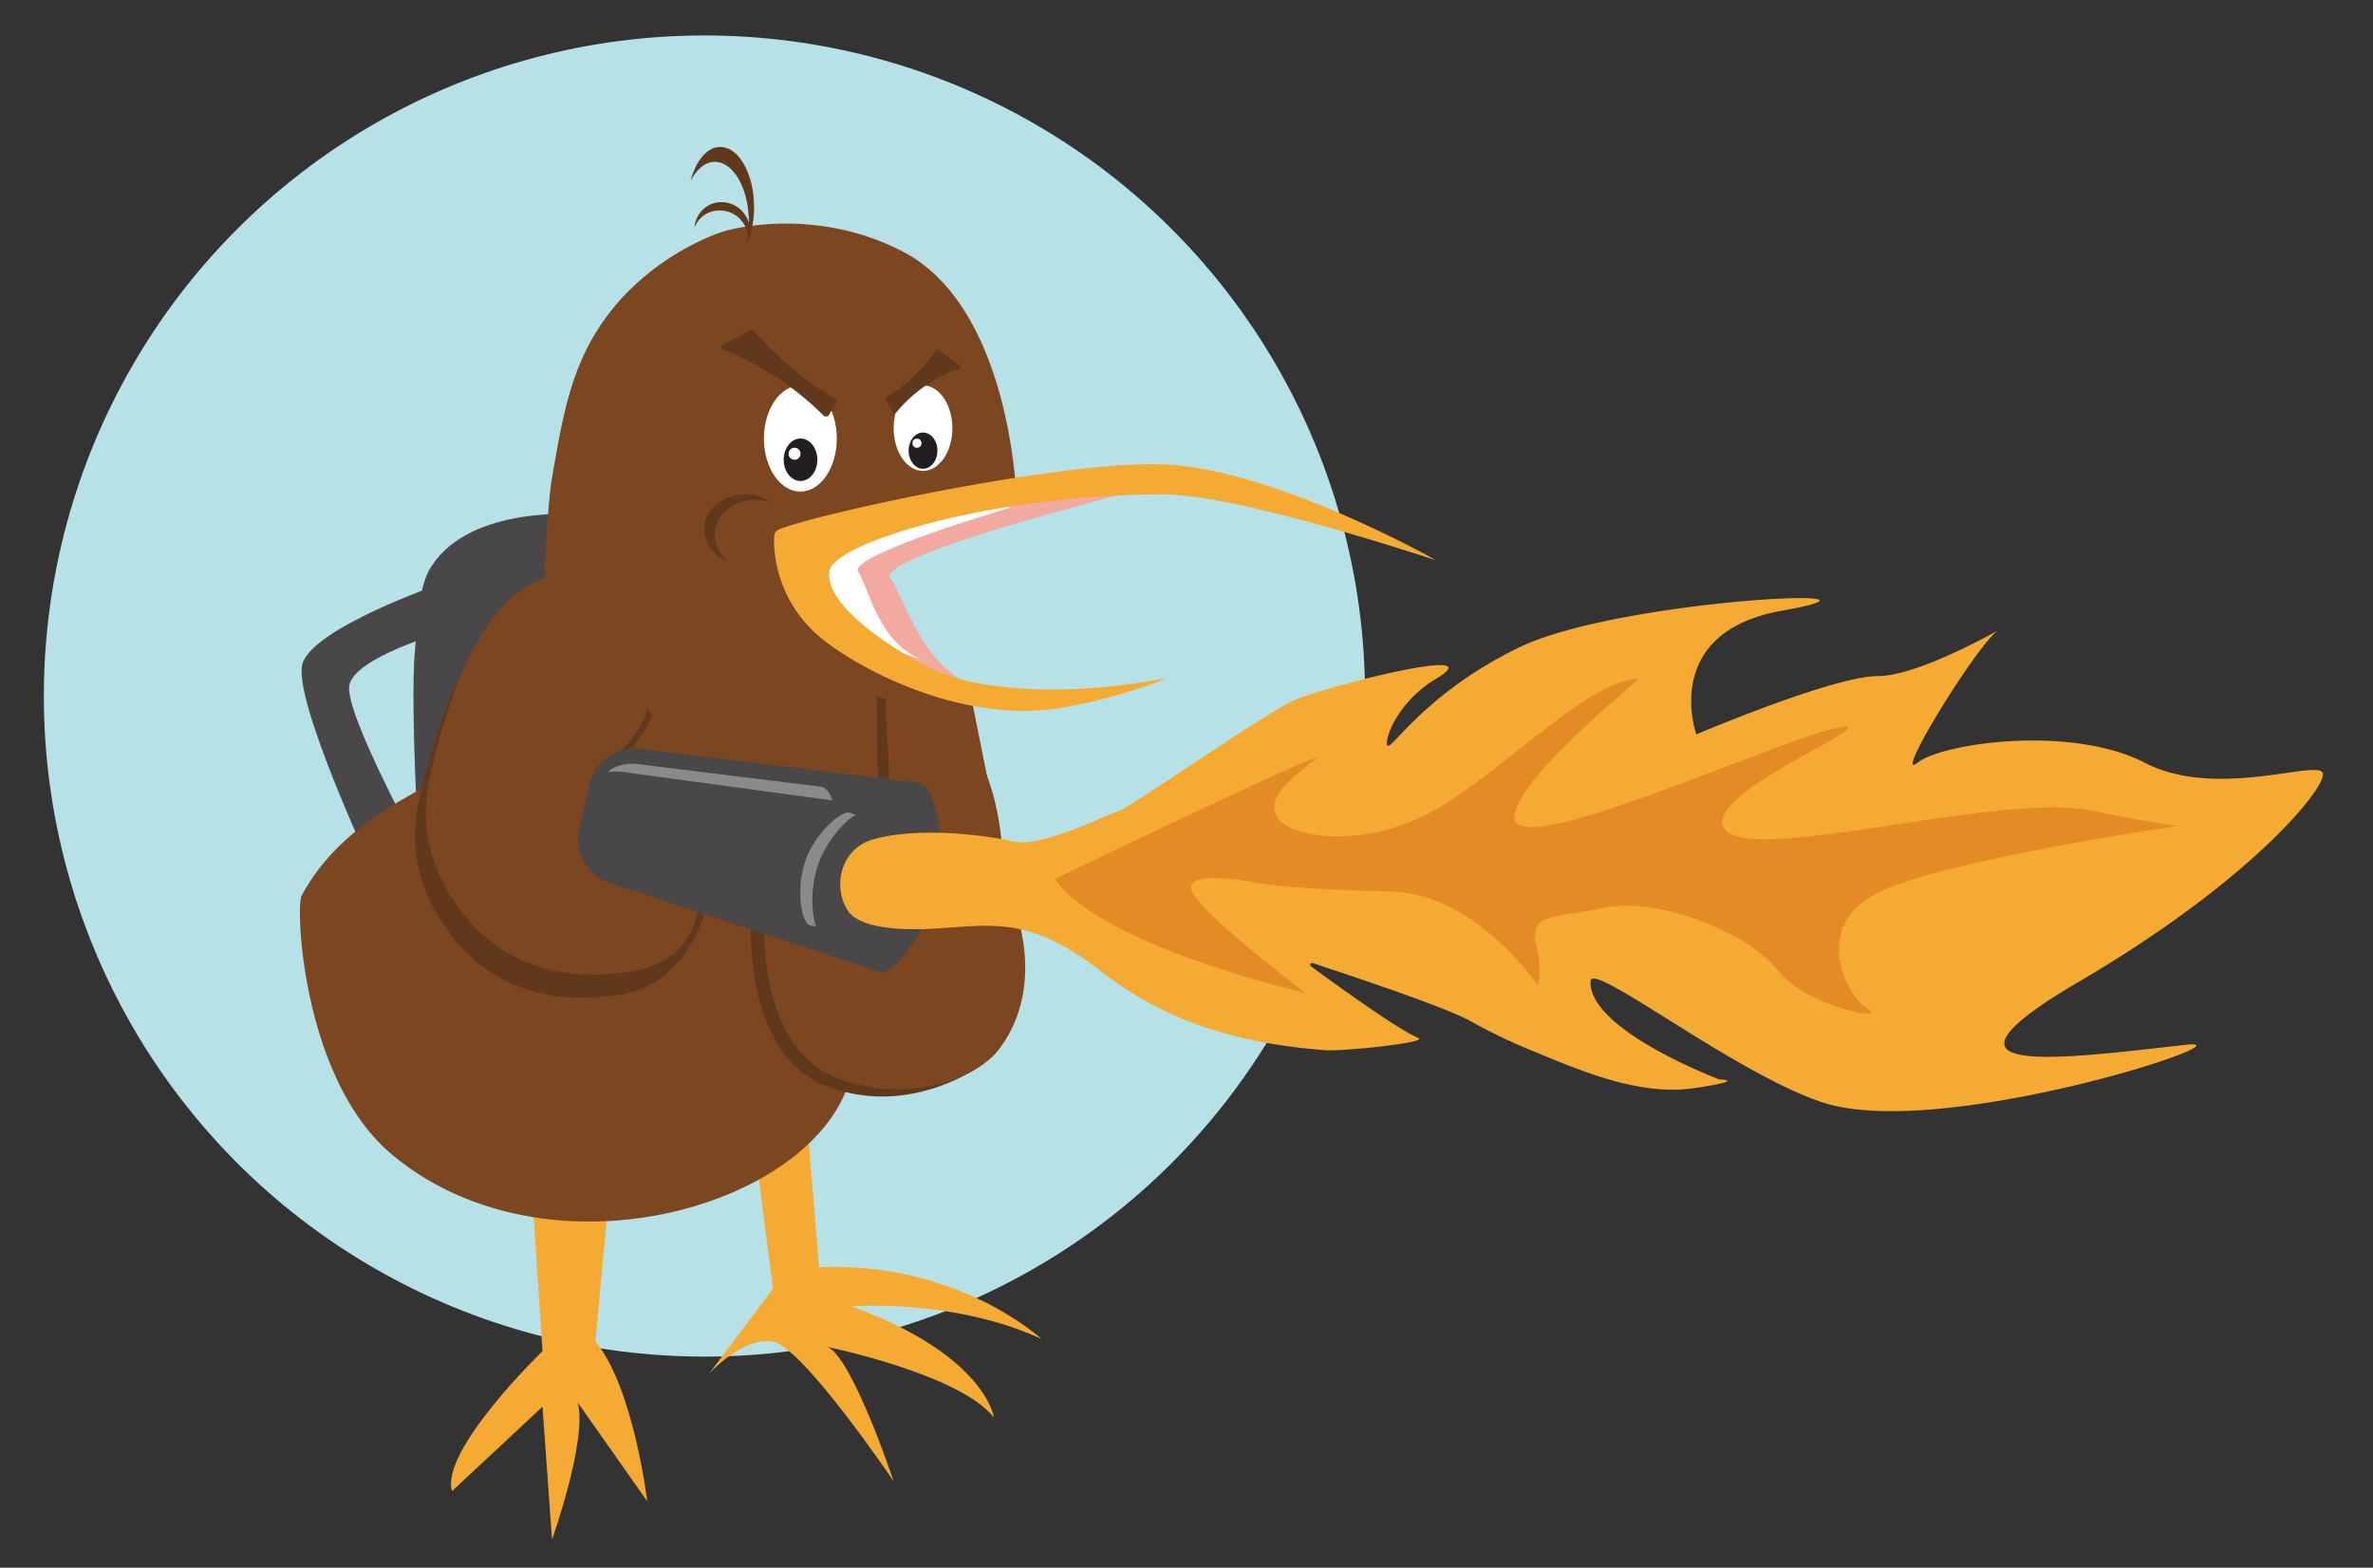 <svg id="Layer_1" data-name="Layer 1" xmlns="http://www.w3.org/2000/svg" viewBox="0 0 583.47 385.48"><rect x="0" y="0" width="583.47" height="385.48" fill="#333333" stroke="none"/><defs><style>.cls-1{fill:#b6e2e7;}.cls-2{fill:#4a4748;}.cls-3{fill:#f5ab33;}.cls-4{fill:#f1a9a0;}.cls-5{fill:#fff;}.cls-6{fill:#7b4620;}.cls-7{fill:#60381c;}.cls-8{fill:#8c898a;}.cls-9{fill:#e38b25;}.cls-10{fill:#231f20;}</style></defs><title>Artboard 1</title><circle class="cls-1" cx="173.21" cy="171.15" r="162.43"/><path class="cls-2" d="M147.64,126.65c-6.16-.55-31.82-2.28-41.5,12.5-2.81,4.29-3.29,10.36-4.25,22.5,0,0-.79,10,.61,38.12h0l54.39-31.37Z"/><path class="cls-2" d="M107.64,143.8s-30.5,10.6-33.25,19.33c-2.63,8.38,17.15,50.66,17.15,50.66l12.23-3.65s-19.13-34.73-17.88-41.62,23.25-13.12,23.25-13.12Z"/><path class="cls-3" d="M131.06,296.9l2.33,35.33s-25.25,24.42-22.25,34.42l22.25-20.75,2.34,32.67s8.69-24.34,6.35-33.67l17.06,24.25s-3.41-28.25-12.75-39.25l3.07-33Z"/><path class="cls-3" d="M185.57,281.9l4.49,35-15.67,20.83s8.34-9.16,15.67-7.83,29.67,34.33,29.67,34.33-10-30-16.15-33c0,0,32.48,6.67,40.81,17.34,0,0-2-15.34-35-27.34,0,0,25-2,46.67,8,0,0-20.33-19-54.67-17.66l-3-36.34Z"/><path class="cls-4" d="M274.65,121.84s-60,15.28-55.76,20.42,7.55,25.39,27.78,28.89c0,0-49.69-11-48.78-32.25S274.65,121.84,274.65,121.84Z"/><path class="cls-5" d="M248.74,124.72S208.11,136.63,211,140.63s5.11,19.78,18.8,22.5c0,0-33.64-8.55-33-25.12S248.74,124.72,248.74,124.72Z"/><path class="cls-6" d="M249.61,117.65c-.4-2.37-3.05-42.92-27.5-55.72-20.77-10.88-41.26-6-44.53-4.92-1.27.4-19.73,6.54-30.87,24.42-6.67,10.71-8.63,22.27-11.08,36.69-1,6-1.81,24.14-1.81,24.14a.55.55,0,0,1-.21.45c-1.93,1.49-16.07,12.64-18.21,19.79-2.31,7.68-6.12,26.47-12,31.4C100.88,196,83,203.47,74.15,220.29c-1.49,2.84.19,45.18,22.24,63.61,37.64,31.44,102,13.5,112.25-17.39,1.28-3.86,21.11.88,31.13-6.5,13-9.57,7-25.84,5.58-29.29a.56.56,0,0,0-.86-.23l-11.65,8.64-.07.05a12.49,12.49,0,0,1-9,1.27l-16.09-3.77a9,9,0,0,1-3.26-1.06l-14.67-8.19-.13-.05L147.8,216.17a.59.59,0,0,1-.27-.17l-.21-.23a17.22,17.22,0,0,1-2.59-19.55L153.39,184c.12-.22,63.24,7.68,63.24,7.68a.5.5,0,0,0,.21,0c1.34-.32,15.58-3.52,22.16,2.33,6.91,6.14,6.91,12.92,6.91,12.92l-6.84-34.14a.57.57,0,0,0-.38-.43c-3.63-1.14-37.11-12-43.94-24.55l0-.1c-4.24-11.52-3-15.21-3.21-16.86-.05-.33,16.77-3,22.94-4.4C220.84,125,249.66,117.92,249.61,117.65Z"/><path class="cls-7" d="M175.7,131.5c0-4.76,4.5-8.62,10-8.62a11.59,11.59,0,0,1,3.91.67,11,11,0,0,0-6.46-2c-5.51,0-10,3.83-10,8.57a8.58,8.58,0,0,0,5.71,7.74A8.11,8.11,0,0,1,175.7,131.5Z"/><path class="cls-7" d="M174.74,52.1a7,7,0,0,1,8.84,4.41A7.15,7.15,0,0,1,184,59.3a7.11,7.11,0,0,0,0-4.86,7,7,0,0,0-8.78-4.39,6.8,6.8,0,0,0-4.46,5.87A6.71,6.71,0,0,1,174.74,52.1Z"/><path class="cls-7" d="M175.75,39.79c4.54,0,8.29,6.47,8.38,14.56a24.11,24.11,0,0,1-.58,5.7,22.12,22.12,0,0,0,1.85-9.45c-.09-8-3.82-14.51-8.34-14.46-3.26,0-6,3.48-7.28,8.42C171.25,41.66,173.37,39.82,175.75,39.79Z"/><path class="cls-3" d="M191.46,130.22a1.79,1.79,0,0,0-1.07,1.48c-.35,3.73.43,16.47,12.13,25.7,9.77,7.71,34.52,20.57,58.27,16.68,13.27-2.18,28.21-7.76,25.1-7.18-27.66,5.17-46.33,1.62-53.37-1-8.65-3.21-30.83-16.67-28.46-25.83,1.68-6.5,39.08-18.5,82-18.5,18.67,0,65.21,15.69,67,16.16,0,0-38.83-21.93-66-23.5C262.93,112.84,200.78,126.29,191.46,130.22Z"/><path class="cls-7" d="M131.17,147.93c-2.85,1.15,22.89,19.34,28.94,27.6,1.15,1.57-8.12,12.79-8.12,12.79s-9.41,9.58-10.87,15.8c-1.26,5.4,2.47,7.51,6.77,10.28,4,2.58,25.32,10.31,25.32,10.31s-4.47,17.36-20.72,19.86-30.29-1.2-40.25-13c-8.25-9.78-12.14-21.51-9.19-34.75s10.55-43.28,28.12-48.89"/><path class="cls-7" d="M215.52,171.15l.32,17.63,2.22,53.65L184.6,227.31s-1.48,31.29,17.67,39.35c21.42,9,39.91-5.33,39.91-5.33s2.12-16-4.9-29.84c-1-1.9-2.78-3.59-2.38-5.5,2.19-10.46,2.37-23.63,0-38-2.82-16.78-4.42-12-4.42-12Z"/><path class="cls-6" d="M133.82,142.26s12.4,19.87,23.07,26.14c6.6,3.87-2.25,14.25-2.25,14.25s-9.41,9.58-10.87,15.8c-1.26,5.4-.54,14.78,3.76,17.55,4,2.58,24.14,6.56,24.14,6.56s-.28,13.84-16.53,16.34-30.29-1.2-40.25-13c-8.25-9.78-12.14-21.51-9.19-34.75s10.55-43.28,28.12-48.89"/><path class="cls-6" d="M217.52,168.59l1.12,22.33V191l-1.22,46.78a.82.82,0,0,1-1.13.74L189,227.35a.83.83,0,0,0-1.14.76c0,5.51.44,30.84,18.76,37.31,17.54,6.19,33.56-.6,38.68-7,8.37-10.5,8.18-24.89,3.78-36.17-3.58-9.19-1.47-18.1-6.33-31.28-4.27-11.56-4.86-16.79-5.2-16.93l-17.79-2.62C219.17,171.18,217.49,168,217.52,168.59Z"/><path class="cls-2" d="M216.47,239.06,151,217.45a11.49,11.49,0,0,1-8.6-13.72l2.56-10.95a11.48,11.48,0,0,1,13.79-8.49l67.57,8.27c3,.71,6.78,13.05,4.4,24.54C228.24,228.87,219.59,239.79,216.47,239.06Z"/><path class="cls-8" d="M154.87,190.06l49.78,6.75c-.59-1.83-1.59-3.13-2.54-3.32L157.79,188c-3.27-.64-6.63.17-8.33,1.85A16.57,16.57,0,0,1,154.87,190.06Z"/><path class="cls-8" d="M201.21,212.45c2-5.67,6.36-10.46,9.18-12.09l-1.46-.55c-2.06-.54-8.43,4.9-10.87,11.74-2.49,7-1,15.43,1.11,16l1.53.27C199.49,224.8,199.18,218.2,201.21,212.45Z"/><path class="cls-3" d="M214.28,206.53a10.7,10.7,0,0,0-6.71,6.09,12.31,12.31,0,0,0,.57,10.78c2,3.75,9,5.83,23.3,4.83s22.62-2.27,39.62,10.87,35.51,17.65,54.83,19.14c4.08.32,25.54-1.87,22.84-3-5.08-2.14-20.48-13.29-26.38-17.62a.46.46,0,0,1,.42-.81c11.49,3.82,32.87,10.93,39,14.38a136.57,136.57,0,0,0,14.65,7.05c11.34,4.67,26.34,11.34,40,9.34s6.34-2.15,6.34-2.15-32.34-12.19-31.67-24.19c.28-5.08,35.8,23,57.33,29.92,29.31,9.35,106.75-16.25,89-14.25-32,3.6-67,8.33-26-15.67s59.75-46.5,59.75-50.83-25.75,6.5-43.75-2.83-49.66-5-56,0,15.34-30,20-32.67-18.66,11.33-29.66,11.33-44.67,14.34-44.67,14.34-9-25.08,21.08-30.42c35.25-6.25-40.08-2.92-64.75,9.08S341.06,186.57,341,182.82c-.07-2.4,3.21-10.58,12.11-15.92,14.58-8.75-27.67,2-35,5.33s-40.33,26.34-42.67,27-19.35,9.34-26.34,7.67C242.94,205.44,225.44,203.1,214.28,206.53Z"/><path class="cls-9" d="M259.39,216.12s69.49-33.51,64.27-29.55c-5.93,4.5-12.6,9.6-9.6,14.47s21,7.86,38-1.47,38.09-32.15,50.67-32.67c1,0-28.34,22.83-30.34,33.33-2.6,13.68,71.5-21.77,81.5-21.5,6.17.17-37.16,17.5-29.5,25.5s67.52-9.36,89.34-5c23.6,4.72,23.66,3.84,22.23,3.87l-.46,0c-3.79.53-59.39,8.76-74.44,16.76-15.67,8.33-7,25.33-1.67,28.33s-15-.33-22.33-9.66-29.22-18-42.44-15.34-18.56,1.34-16.89,9,.33,10,.33,10-15.33-22.66-36.33-23-31.17-1.83-31.17-1.83-22.83-4.83-16.67,3.17,27.17,23.66,27.17,23.66S270.73,232.68,259.39,216.12Z"/><ellipse class="cls-5" cx="196.79" cy="107.83" rx="8.96" ry="13.05"/><ellipse class="cls-5" cx="226.95" cy="105.29" rx="7.22" ry="10.51"/><ellipse class="cls-10" cx="196.83" cy="113.05" rx="4.14" ry="5.22"/><ellipse class="cls-10" cx="226.95" cy="110.81" rx="3.54" ry="4.46"/><path class="cls-7" d="M203.85,102a.86.86,0,0,1-1.35.18,74.46,74.46,0,0,0-24.82-16.3.54.54,0,0,1-.06-1l6.61-3.62a.93.93,0,0,1,1.16.21c1.61,1.82,3.39,3.68,5.35,5.53a83.44,83.44,0,0,0,14.54,11,.79.79,0,0,1,.27,1.06Z"/><circle class="cls-5" cx="195.36" cy="111.57" r="1.48"/><circle class="cls-5" cx="225.46" cy="108.98" r="1.12"/><path class="cls-7" d="M219.35,101.15c.25.43.73.57,1,.29A35.33,35.33,0,0,1,229,93.9a34.22,34.22,0,0,1,7-3.26c.28-.09.24-.57-.06-.8l-5-3.69a.53.53,0,0,0-.79,0,44.45,44.45,0,0,1-3.16,4,39.52,39.52,0,0,1-9,7.51.62.62,0,0,0-.08.84Z"/></svg>
